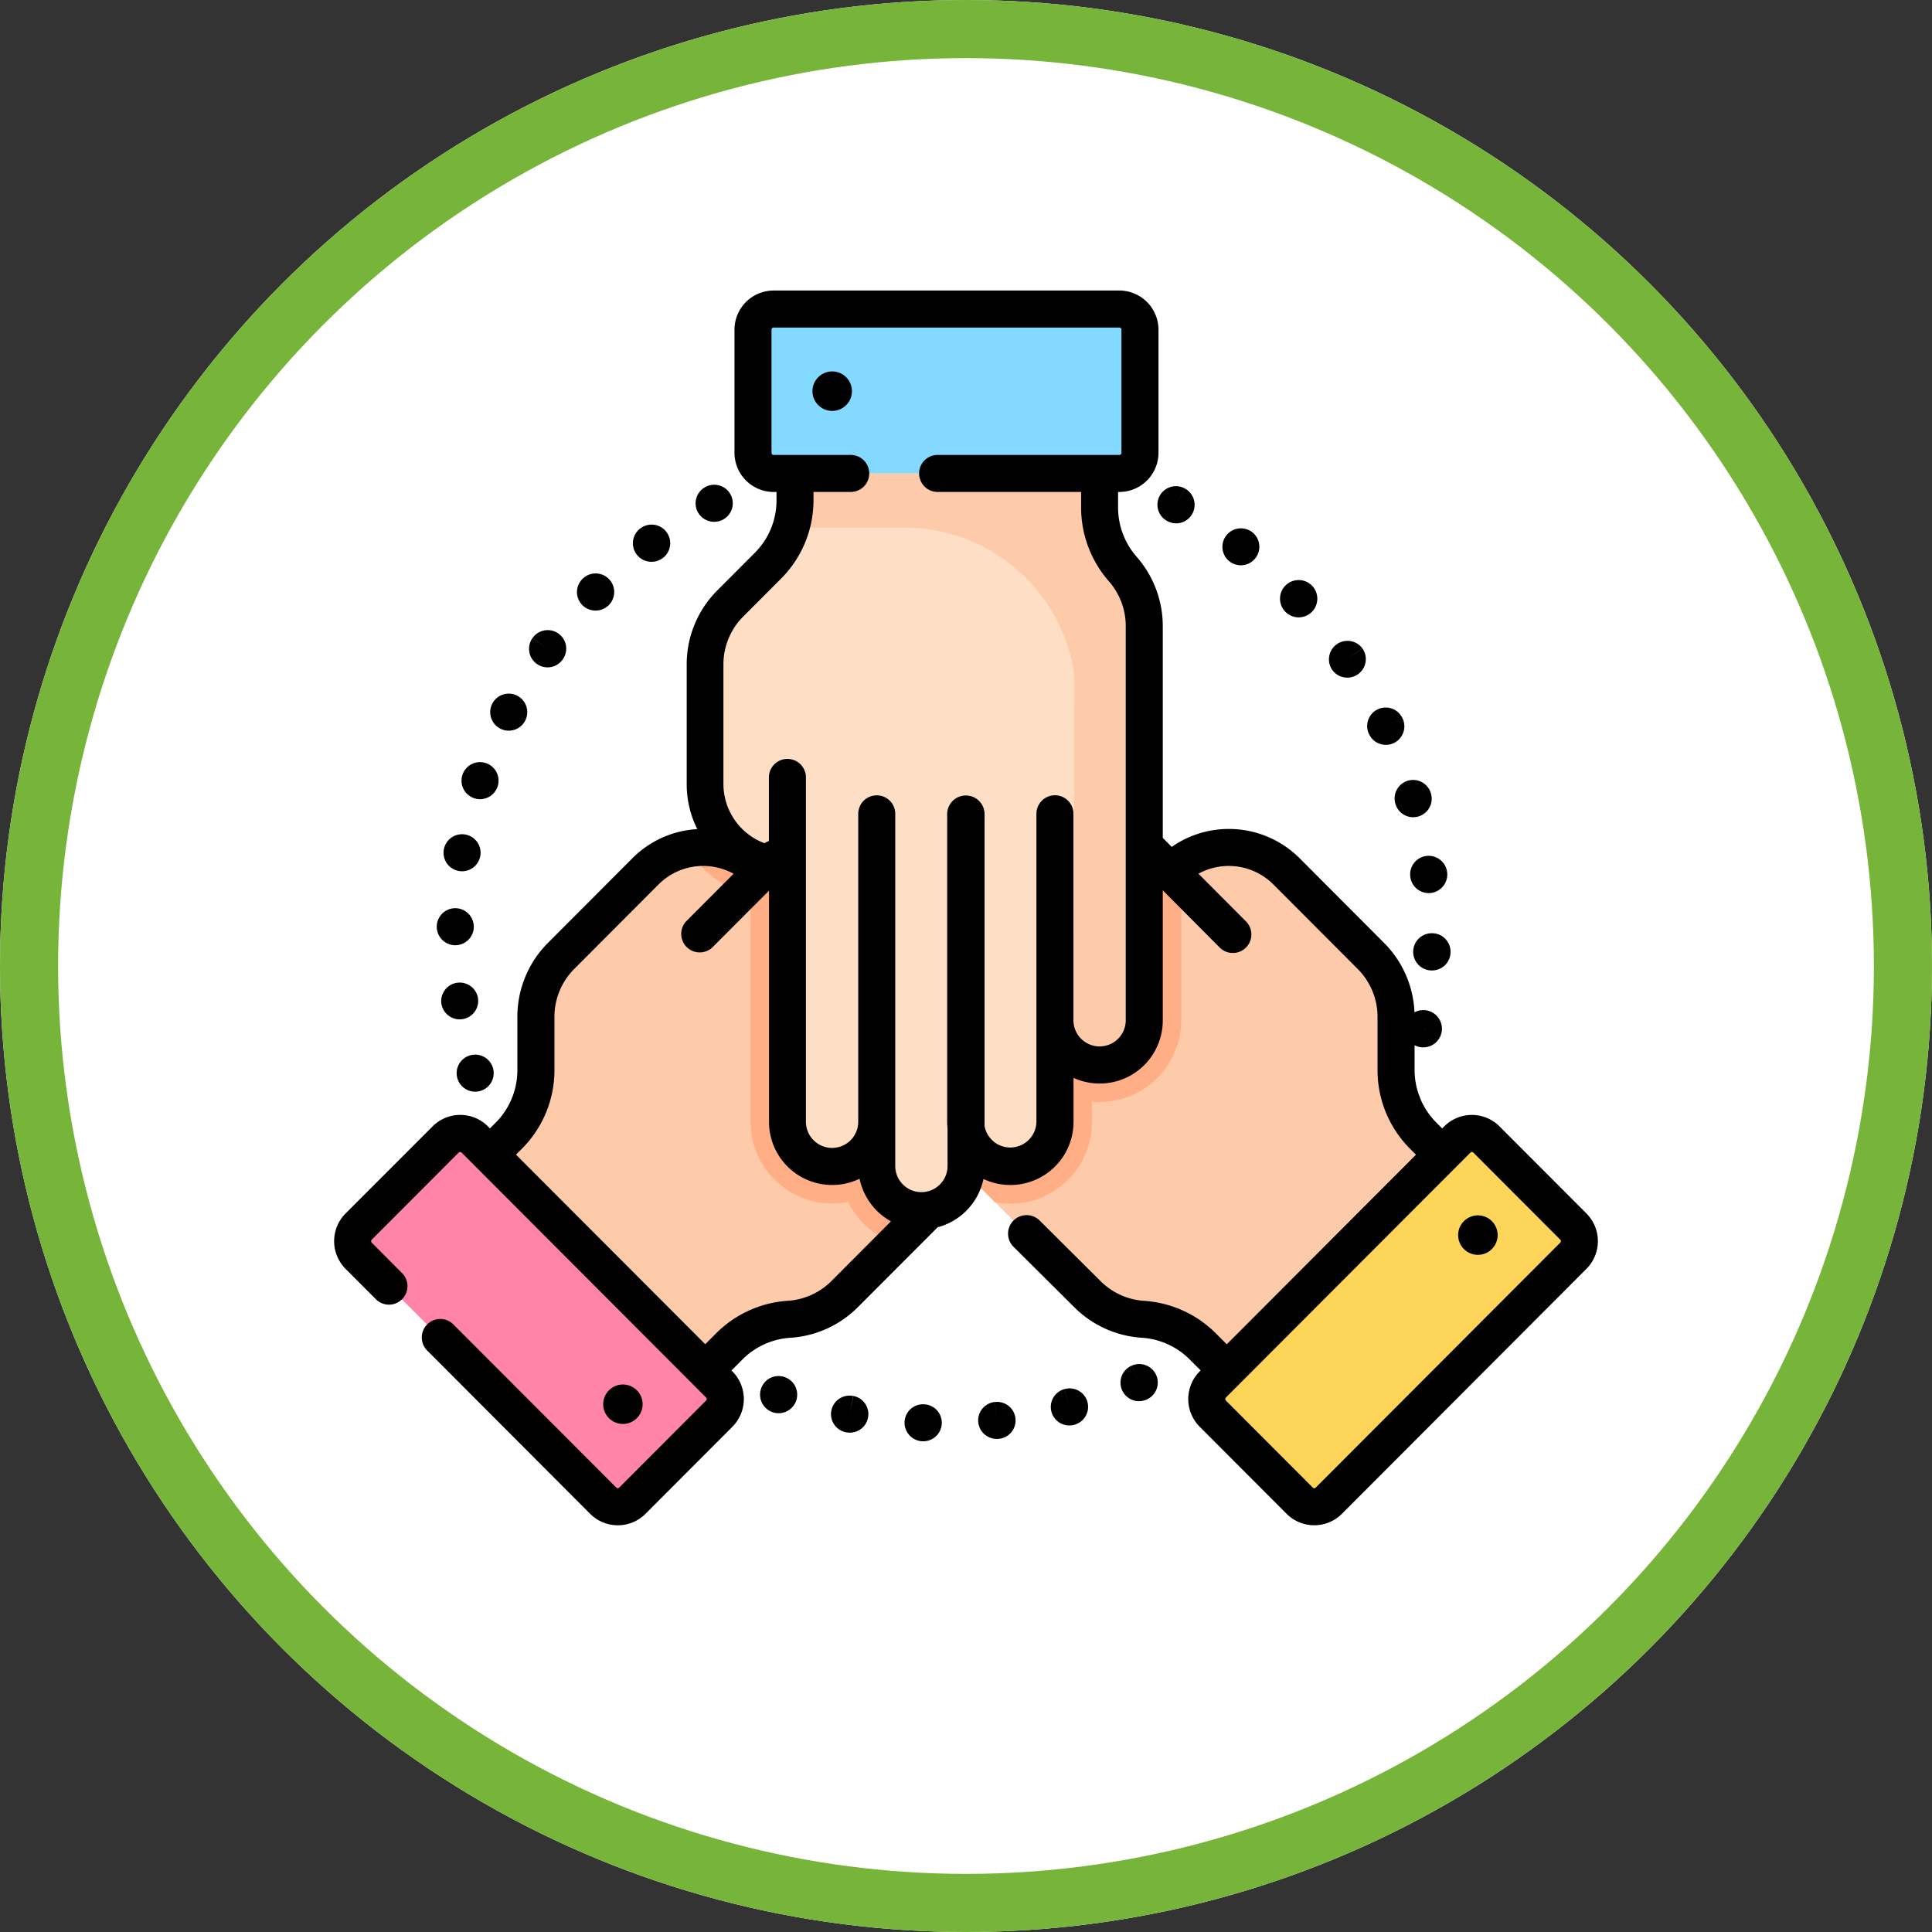 <svg xmlns="http://www.w3.org/2000/svg" width="133" height="133" viewBox="0 0 133 133">
  <rect x="0" y="0" width="133" height="133" fill="#333333" stroke="none"/>
  <g id="Grupo_112822" data-name="Grupo 112822" transform="translate(-1259.757 -138.457)">
    <g id="Elipse_5376" data-name="Elipse 5376" transform="translate(1259.757 138.457)" fill="#fff" stroke="#77b43a" stroke-width="4">
      <circle cx="66.5" cy="66.5" r="66.5" stroke="none"/>
      <circle cx="66.5" cy="66.5" r="64.5" fill="none"/>
    </g>
    <g id="unido" transform="translate(1282.759 158.457)">
      <path id="Trazado_162046" data-name="Trazado 162046" d="M203.978,199.483,184.791,180.3a3.072,3.072,0,1,1,4.345-4.345l-4.941-4.94a3.065,3.065,0,0,1-.9-2.174,3.155,3.155,0,0,1,.039-.492,3.068,3.068,0,0,1,4.916-1.933l-1.88-1.88a3.073,3.073,0,0,1-.9-2.176,2.935,2.935,0,0,1,.041-.5,3.074,3.074,0,0,1,5.208-1.67l2.153,2.153a3.072,3.072,0,1,1,4.345-4.345l12.469,12.469.035-.05a5.618,5.618,0,0,1,7.953.006l5.814,5.814a5.966,5.966,0,0,1,1.747,4.21l0,3.637a6.42,6.42,0,0,0,1.882,4.535l1.3,1.3-14.83,14.829-1.657-1.657a6.422,6.422,0,0,0-4.121-1.867A5.959,5.959,0,0,1,203.978,199.483Zm0,0" transform="translate(-152.149 -130.4)" fill="#fecbaa"/>
      <path id="Trazado_162047" data-name="Trazado 162047" d="M353.846,358.931,370.677,342.1a1.42,1.42,0,0,1,2.008,0l5.995,5.994a1.421,1.421,0,0,1,0,2.008l-16.832,16.832a1.421,1.421,0,0,1-2.008,0l-5.994-5.995A1.42,1.42,0,0,1,353.846,358.931Zm0,0" transform="translate(-293.377 -283.626)" fill="#fdd559"/>
      <path id="Trazado_162048" data-name="Trazado 162048" d="M87.59,199.493l19.187-19.187a3.072,3.072,0,1,0-4.345-4.345l4.941-4.941a3.07,3.07,0,0,0-4.053-4.6l1.88-1.88a3.072,3.072,0,0,0,.9-2.176,2.931,2.931,0,0,0-.041-.5,3.061,3.061,0,0,0-2.542-2.533,3.072,3.072,0,0,0-2.666.862L98.7,162.349A3.072,3.072,0,1,0,94.356,158l-12.47,12.469-.035-.049a5.618,5.618,0,0,0-7.953.006l-5.814,5.814a5.964,5.964,0,0,0-1.747,4.21l0,3.637a6.416,6.416,0,0,1-1.881,4.535l-1.3,1.3,14.829,14.829,1.657-1.657a6.422,6.422,0,0,1,4.121-1.867A5.966,5.966,0,0,0,87.59,199.493Zm0,0" transform="translate(-52.425 -130.408)" fill="#fecbaa"/>
      <path id="Trazado_162049" data-name="Trazado 162049" d="M32.746,358.94,15.914,342.108a1.42,1.42,0,0,0-2.008,0L7.911,348.1a1.421,1.421,0,0,0,0,2.008l16.832,16.832a1.42,1.42,0,0,0,2.008,0l5.995-5.994A1.421,1.421,0,0,0,32.746,358.94Zm0,0" transform="translate(-6.222 -283.633)" fill="#ff84a7"/>
      <path id="Trazado_162050" data-name="Trazado 162050" d="M180.528,84.615V111.75a3.072,3.072,0,1,1-6.145,0v6.987a3.07,3.07,0,0,1-6.117.386v2.66a3.072,3.072,0,0,1-.9,2.176,2.88,2.88,0,0,1-.382.325,3.073,3.073,0,0,1-4.863-2.5v-3.045a3.072,3.072,0,1,1-6.144,0V101.1l-.06.011a5.619,5.619,0,0,1-5.619-5.628V87.263a5.968,5.968,0,0,1,1.742-4.213l2.569-2.574a6.42,6.42,0,0,0,1.876-4.537V74.105h20.972v2.343a6.427,6.427,0,0,0,1.594,4.235A5.96,5.96,0,0,1,180.528,84.615Zm0,0" transform="translate(-124.759 -61.514)" fill="#fedfc5"/>
      <path id="Trazado_162051" data-name="Trazado 162051" d="M173.255,175.958a3.075,3.075,0,0,0-4.348,0l4.941-4.941a3.07,3.07,0,0,0-4.053-4.6l1.88-1.88a3.071,3.071,0,0,0,.9-2.176,2.864,2.864,0,0,0-.041-.5,3.074,3.074,0,0,0-5.207-1.671l-2.153,2.153A3.072,3.072,0,1,0,160.831,158l-12.469,12.469-.035-.049a5.6,5.6,0,0,0-5.088-1.529,8.245,8.245,0,0,0,4.329,3.274v15.462a5.627,5.627,0,0,0,6.719,5.519,5.632,5.632,0,0,0,3.26,2.861l15.705-15.706A3.071,3.071,0,0,0,173.255,175.958Zm0,0" transform="translate(-118.9 -130.408)" fill="#ffae85"/>
      <path id="Trazado_162052" data-name="Trazado 162052" d="M210.454,180.637V169.786a5.624,5.624,0,0,0-.751.631l-.035.049L197.2,158a3.075,3.075,0,0,0-4.348,0,3.075,3.075,0,0,0,0,4.348l-2.153-2.153a3.071,3.071,0,0,0-5.208,1.671,2.929,2.929,0,0,0-.04.5,3.069,3.069,0,0,0,.9,2.176l1.88,1.88a3.071,3.071,0,0,0-4.053,4.6l4.941,4.941a3.072,3.072,0,1,0-4.344,4.345l12.854,12.854a5.642,5.642,0,0,0,1.056.1,5.571,5.571,0,0,0,3.288-1.064,5.62,5.62,0,0,0,2.332-4.562V186.24q.26.024.524.024A5.63,5.63,0,0,0,210.454,180.637Zm0,0" transform="translate(-152.139 -130.402)" fill="#ffae85"/>
      <path id="Trazado_162053" data-name="Trazado 162053" d="M180.528,84.615V111.75a3.073,3.073,0,0,1-3.072,3.077c-.046,0-.095,0-.145,0a3.039,3.039,0,0,1-1.649-.577s0,0,0,0a3.071,3.071,0,0,1-1.274-2.494v6.987a3.07,3.07,0,0,1-6.117.386v2.66a3.072,3.072,0,0,1-.9,2.176,2.88,2.88,0,0,1-.382.325,3.073,3.073,0,0,1-4.863-2.5v-3.045a3.072,3.072,0,1,1-6.144,0V101.1l-.06.011a5.619,5.619,0,0,1-5.619-5.628V87.263a5.968,5.968,0,0,1,1.742-4.213l2.569-2.574a6.432,6.432,0,0,0,1.876-4.537V74.105h20.972v2.343a5.788,5.788,0,0,0,.2,1.586,6.383,6.383,0,0,0,1.391,2.649A6.009,6.009,0,0,1,180.528,84.615Zm0,0" transform="translate(-124.759 -61.514)" fill="#fedfc5"/>
      <path id="Trazado_162054" data-name="Trazado 162054" d="M209.351,84.615V111.75a3.073,3.073,0,0,1-3.072,3.077c-.046,0-.095,0-.145,0a3.039,3.039,0,0,1-1.649-.577l.052-26.148a4.009,4.009,0,0,0-.1-.725,11.819,11.819,0,0,0-11.823-9.538H185.02a6.4,6.4,0,0,0,.287-1.9V74.105h20.972v2.343a5.788,5.788,0,0,0,.2,1.586,6.383,6.383,0,0,0,1.391,2.649A6.009,6.009,0,0,1,209.351,84.615Zm0,0" transform="translate(-153.582 -61.514)" fill="#fecbaa"/>
      <path id="Trazado_162055" data-name="Trazado 162055" d="M194.924,18.818h-23.8a1.42,1.42,0,0,1-1.42-1.42V8.92a1.42,1.42,0,0,1,1.42-1.42h23.8a1.42,1.42,0,0,1,1.42,1.42V17.4A1.42,1.42,0,0,1,194.924,18.818Zm0,0" transform="translate(-140.865 -6.226)" fill="#83d9ff"/>
      <path id="Trazado_162056" data-name="Trazado 162056" d="M202.883,447.762l-.256,1.248.246-1.25a1.274,1.274,0,1,0-.492,2.5l.023,0a1.3,1.3,0,0,0,.241.023,1.275,1.275,0,0,0,.238-2.527Zm0,0" transform="translate(-167.14 -371.659)"/>
      <path id="Trazado_162057" data-name="Trazado 162057" d="M262.1,450.262l.127,1.268-.131-1.267a1.274,1.274,0,0,0,.129,2.542c.044,0,.088,0,.132-.007l.035,0a1.274,1.274,0,0,0-.292-2.532Zm0,0" transform="translate(-216.609 -373.75)"/>
      <path id="Trazado_162058" data-name="Trazado 162058" d="M232.443,451.232h-.019a1.267,1.267,0,0,0-1.321,1.217,1.281,1.281,0,0,0,1.224,1.33h.059a1.274,1.274,0,0,0,.056-2.547Zm0,0" transform="translate(-191.834 -374.56)"/>
      <path id="Trazado_162059" data-name="Trazado 162059" d="M174.289,439.87l-.016-.006a1.267,1.267,0,0,0-1.622.771,1.278,1.278,0,1,0,1.638-.765Zm0,0" transform="translate(-143.253 -365.063)"/>
      <path id="Trazado_162060" data-name="Trazado 162060" d="M291.313,444.844l.314,1.235-.318-1.234a1.274,1.274,0,1,0,.636,2.468l.034-.009a1.274,1.274,0,0,0-.666-2.46Zm0,0" transform="translate(-241.017 -369.224)"/>
      <path id="Trazado_162061" data-name="Trazado 162061" d="M319.36,435.061l.505,1.169-.509-1.168a1.274,1.274,0,1,0,1.018,2.337l.031-.014a1.274,1.274,0,0,0-1.045-2.324Zm0,0" transform="translate(-264.457 -361.047)"/>
      <path id="Trazado_162062" data-name="Trazado 162062" d="M147.757,81.239a1.275,1.275,0,1,0-.6-2.4l-.015.008a1.272,1.272,0,0,0,.611,2.392Zm0,0" transform="translate(-121.589 -65.318)"/>
      <path id="Trazado_162063" data-name="Trazado 162063" d="M63.919,165.652a1.274,1.274,0,0,0,1.721-.537l.023-.044a1.275,1.275,0,1,0-1.744.581Zm0,0" transform="translate(-52.492 -135.498)"/>
      <path id="Trazado_162064" data-name="Trazado 162064" d="M52.463,193.48a1.273,1.273,0,0,0,1.616-.8l.017-.05a1.275,1.275,0,1,0-1.632.849Zm0,0" transform="translate(-42.829 -158.531)"/>
      <path id="Trazado_162065" data-name="Trazado 162065" d="M79.488,139.914a1.273,1.273,0,0,0,1.78-.281l.017-.023a1.274,1.274,0,0,0-2.073-1.482l1.027.755-1.031-.75A1.274,1.274,0,0,0,79.488,139.914Zm0,0" transform="translate(-65.546 -114.217)"/>
      <path id="Trazado_162066" data-name="Trazado 162066" d="M122.319,97.383a1.28,1.28,0,1,0-.738-2.316l-.032.023a1.276,1.276,0,0,0,.77,2.293Zm0,0" transform="translate(-100.477 -78.709)"/>
      <path id="Trazado_162067" data-name="Trazado 162067" d="M49.7,311.286a1.275,1.275,0,1,0-.017-.056Zm0,0" transform="translate(-41.202 -257.011)"/>
      <path id="Trazado_162068" data-name="Trazado 162068" d="M99.664,117.166a1.278,1.278,0,1,0-.89-2.185l-.021.021a1.273,1.273,0,0,0,.911,2.164Zm0,0" transform="translate(-81.672 -95.134)"/>
      <path id="Trazado_162069" data-name="Trazado 162069" d="M45.888,281.3a1.275,1.275,0,0,0-2.529.315l.007.051a1.274,1.274,0,0,0,2.522-.366Zm0,0" transform="translate(-35.984 -232.584)"/>
      <path id="Trazado_162070" data-name="Trazado 162070" d="M42.827,252.714h.038a1.274,1.274,0,0,0,1.273-1.237v-.054a1.275,1.275,0,1,0-1.313,1.291Zm0,0" transform="translate(-34.524 -207.644)"/>
      <path id="Trazado_162071" data-name="Trazado 162071" d="M45.382,222.73a1.315,1.315,0,0,0,.226.02,1.276,1.276,0,0,0,1.253-1.05c0-.019.006-.037.009-.056a1.275,1.275,0,1,0-1.488,1.086Zm0,0" transform="translate(-36.799 -182.771)"/>
      <path id="Trazado_162072" data-name="Trazado 162072" d="M403.15,143.766a1.274,1.274,0,0,0,2.1-1.447l-1.059.709,1.055-.715a1.275,1.275,0,0,0-2.11,1.43Zm0,0" transform="translate(-334.453 -117.668)"/>
      <path id="Trazado_162073" data-name="Trazado 162073" d="M437.072,229.031a1.274,1.274,0,0,0-1.124,1.409l.007.055a1.275,1.275,0,0,0,1.26,1.094,1.3,1.3,0,0,0,.182-.013,1.283,1.283,0,0,0-.325-2.545Zm0,0" transform="translate(-361.867 -190.108)"/>
      <path id="Trazado_162074" data-name="Trazado 162074" d="M429.691,199.92l.005.017a1.274,1.274,0,0,0,1.222.915,1.255,1.255,0,0,0,.36-.052,1.274,1.274,0,0,0,.864-1.582l-.005-.017a1.274,1.274,0,1,0-2.445.719Zm0,0" transform="translate(-356.637 -164.594)"/>
      <path id="Trazado_162075" data-name="Trazado 162075" d="M418.671,170.81a1.281,1.281,0,0,0,1.15.715,1.273,1.273,0,0,0,1.141-1.833l-1.155.538,1.154-.541a1.274,1.274,0,0,0-2.308,1.082Zm0,0" transform="translate(-347.417 -140.249)"/>
      <path id="Trazado_162076" data-name="Trazado 162076" d="M383.571,119.53a1.284,1.284,0,1,0-.038-.04Zm0,0" transform="translate(-318.084 -97.411)"/>
      <path id="Trazado_162077" data-name="Trazado 162077" d="M438.629,260.385a1.282,1.282,0,0,0-.109,2.562l.072,0a1.275,1.275,0,0,0,1.271-1.2l0-.052A1.272,1.272,0,0,0,438.629,260.385Zm0,0" transform="translate(-363.01 -216.141)"/>
      <path id="Trazado_162078" data-name="Trazado 162078" d="M334.215,81.662l.031.017a1.269,1.269,0,0,0,1.716-.524,1.278,1.278,0,0,0-.518-1.725l-.617,1.115.613-1.118a1.274,1.274,0,1,0-1.225,2.235Zm0,0" transform="translate(-276.877 -65.801)"/>
      <path id="Trazado_162079" data-name="Trazado 162079" d="M360.381,98.631l.02.015a1.275,1.275,0,0,0,1.541-2.031l-.009-.006a1.274,1.274,0,1,0-1.552,2.022Zm0,0" transform="translate(-298.733 -79.975)"/>
      <path id="Trazado_162080" data-name="Trazado 162080" d="M86.21,63.536l-5.982-5.993a2.691,2.691,0,0,0-3.81,0l-.139.139-.393-.393A5.143,5.143,0,0,1,74.77,55.62a1.242,1.242,0,0,0-.091-.236,5.153,5.153,0,0,1-.3-1.731v-1.7a1.283,1.283,0,1,0-.008-2.265A7.185,7.185,0,0,0,72.268,44.9l-5.8-5.814A6.886,6.886,0,0,0,57.66,38.3l-.616-.619V23.1a7.236,7.236,0,0,0-1.8-4.772,5.143,5.143,0,0,1-1.277-3.394V13.867h.088a2.7,2.7,0,0,0,2.694-2.695V2.695A2.7,2.7,0,0,0,54.059,0h-23.8A2.7,2.7,0,0,0,27.56,2.695v8.477a2.7,2.7,0,0,0,2.694,2.695h.2v.559a5.113,5.113,0,0,1-1.5,3.637l-2.569,2.574a7.19,7.19,0,0,0-2.114,5.113V33.97A6.871,6.871,0,0,0,25,37.077a6.843,6.843,0,0,0-4.472,2.01l-5.8,5.814a7.191,7.191,0,0,0-2.114,5.113v3.64a5.112,5.112,0,0,1-1.5,3.637l-.388.389,0,0-.138-.139a2.691,2.691,0,0,0-3.81,0L.787,63.536a2.7,2.7,0,0,0,0,3.811L2.835,69.4a1.274,1.274,0,1,0,1.8-1.8L2.591,65.546a.148.148,0,0,1,0-.209l5.983-5.993a.143.143,0,0,1,.2,0l1.04,1.042h0l14.2,14.226,1.591,1.594a.148.148,0,0,1,0,.209l-5.982,5.993a.143.143,0,0,1-.2,0L8.247,71.212a1.274,1.274,0,1,0-1.8,1.8l11.178,11.2a2.691,2.691,0,0,0,3.81,0l5.982-5.993a2.7,2.7,0,0,0,0-3.81l-.065-.065.755-.756a5.121,5.121,0,0,1,3.3-1.495,7.211,7.211,0,0,0,4.64-2.1l5.5-5.508a4.363,4.363,0,0,0,3.154-3.324A4.345,4.345,0,0,0,50.9,57.223V54.2a4.343,4.343,0,0,0,6.144-3.961V41.29l3.92,3.939a1.274,1.274,0,0,0,1.807-1.8L59.5,40.147a4.34,4.34,0,0,1,5.159.741l5.8,5.813a4.659,4.659,0,0,1,1.369,3.312v3.64a7.646,7.646,0,0,0,2.248,5.437l.4.4-1.848,1.852-11.18,11.2-.623-.625-.019-.019-.11-.11a7.673,7.673,0,0,0-4.935-2.237,4.673,4.673,0,0,1-3.005-1.364l-4.187-4.165a1.274,1.274,0,1,0-1.8,1.807l4.185,4.162a7.211,7.211,0,0,0,4.641,2.1,5.123,5.123,0,0,1,3.3,1.494l.062.062a1.226,1.226,0,0,0,.106.106l.587.588-.065.066a2.7,2.7,0,0,0,0,3.81l5.982,5.993a2.692,2.692,0,0,0,3.811,0L86.21,67.347A2.7,2.7,0,0,0,86.21,63.536ZM75.237,50.864l-.024,0-.232-.047Zm-41,17.321a4.664,4.664,0,0,1-3,1.361A7.673,7.673,0,0,0,26.3,71.784l-.752.753-.677-.678-.026-.026L12.519,59.486l.4-.4a7.646,7.646,0,0,0,2.248-5.437v-3.64A4.656,4.656,0,0,1,16.532,46.7l5.8-5.813a4.339,4.339,0,0,1,5.166-.737L24.228,43.43a1.274,1.274,0,0,0,1.8,1.8l3.91-3.917v15.91a4.345,4.345,0,0,0,6.233,3.921,4.367,4.367,0,0,0,2.16,2.934ZM54.495,50.236a1.8,1.8,0,1,1-3.6,0V36.021a1.274,1.274,0,1,0-2.549,0v21.2a1.8,1.8,0,0,1-3.57.3V36.007a1.288,1.288,0,0,0-2.575.015v21.2a4.37,4.37,0,0,0,.027.478v2.568a1.8,1.8,0,1,1-3.6,0V35.991a1.275,1.275,0,0,0-2.549,0V57.223a1.8,1.8,0,1,1-3.6,0V33.518a1.274,1.274,0,1,0-2.549,0V37.9a1.251,1.251,0,0,0-.307.147,4.361,4.361,0,0,1-2.824-4.079V25.749a4.659,4.659,0,0,1,1.369-3.312l2.569-2.574A7.644,7.644,0,0,0,33,14.426v-.559h2.562a1.274,1.274,0,0,0,0-2.549H30.254a.146.146,0,0,1-.145-.146V2.695a.146.146,0,0,1,.145-.146h23.8a.146.146,0,0,1,.146.146v8.477a.146.146,0,0,1-.146.146H41.544a1.274,1.274,0,1,0,0,2.549h9.878v1.068a7.7,7.7,0,0,0,1.909,5.076A4.685,4.685,0,0,1,54.495,23.1Zm29.911,15.31L67.572,82.409a.136.136,0,0,1-.1.042.138.138,0,0,1-.1-.042l-5.982-5.993a.148.148,0,0,1,0-.209l.963-.965h0l9.772-9.789,6.1-6.108a.142.142,0,0,1,.2,0l5.983,5.993A.148.148,0,0,1,84.406,65.546Zm0,0"/>
      <path id="Trazado_162081" data-name="Trazado 162081" d="M195.173,32.8a1.359,1.359,0,1,0,1.357,1.359A1.36,1.36,0,0,0,195.173,32.8Zm0,0" transform="translate(-160.884 -27.231)"/>
      <path id="Trazado_162082" data-name="Trazado 162082" d="M456.771,374.688a1.359,1.359,0,1,0,1.357,1.359A1.36,1.36,0,0,0,456.771,374.688Zm0,0" transform="translate(-378.032 -311.022)"/>
      <path id="Trazado_162083" data-name="Trazado 162083" d="M111.726,444.562a1.357,1.357,0,1,0-1.357,1.359A1.36,1.36,0,0,0,111.726,444.562Zm0,0" transform="translate(-90.489 -367.896)"/>
    </g>
  </g>
</svg>
